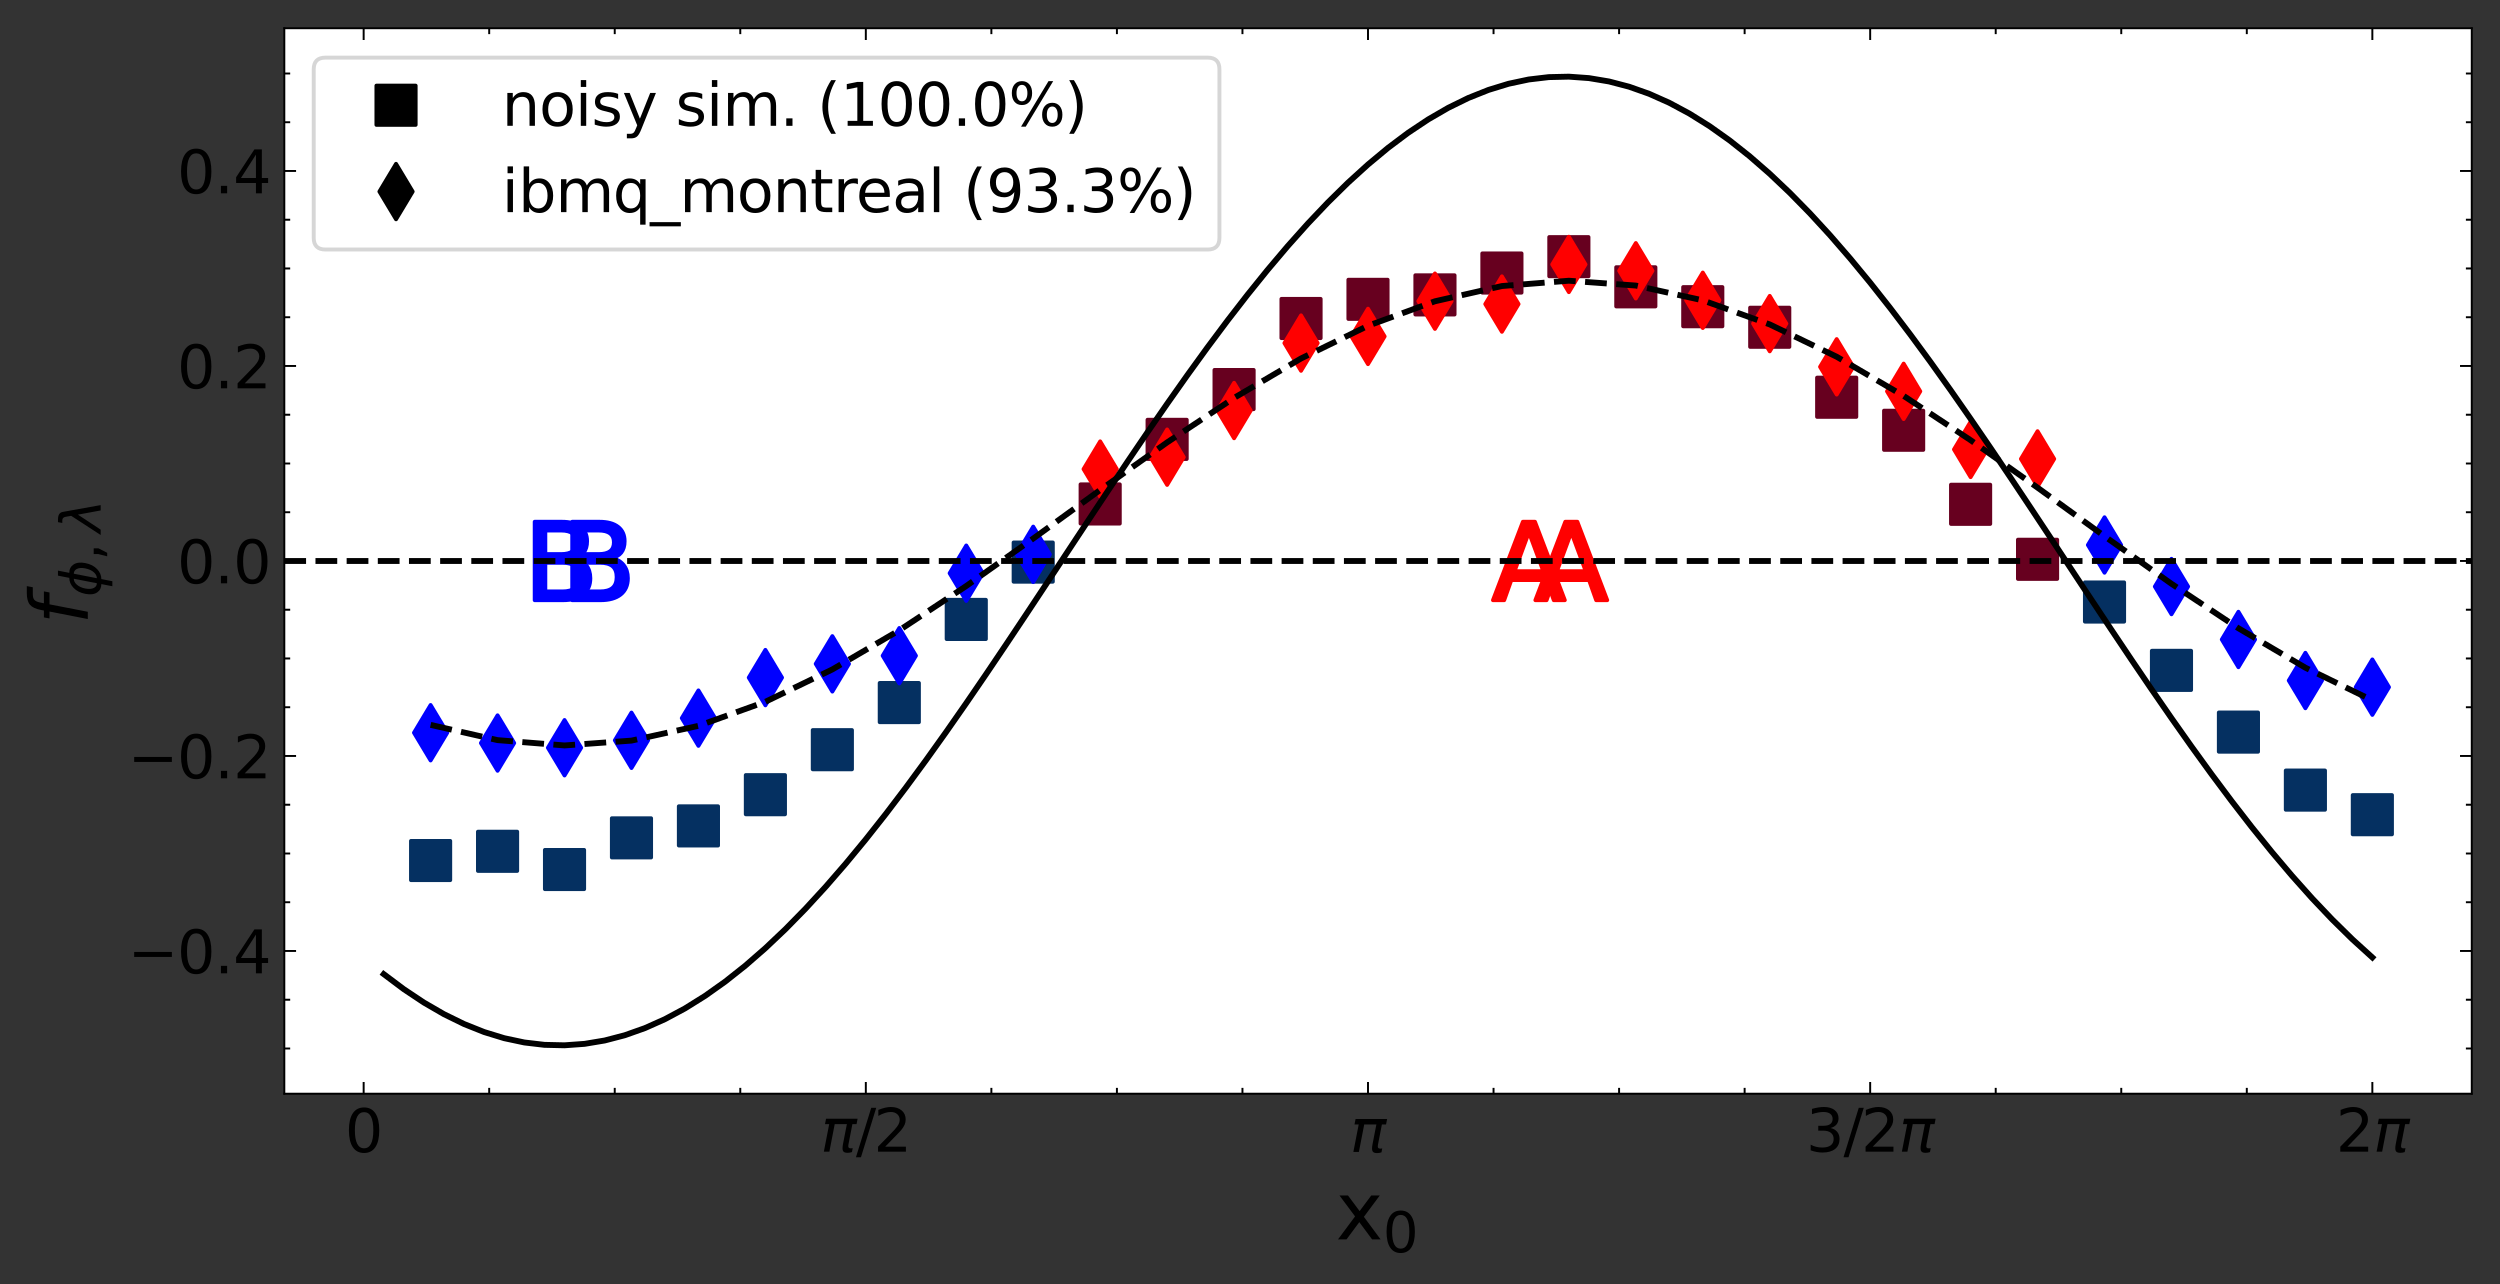 <?xml version="1.0" encoding="utf-8" standalone="no"?>
<!DOCTYPE svg PUBLIC "-//W3C//DTD SVG 1.1//EN"
  "http://www.w3.org/Graphics/SVG/1.1/DTD/svg11.dtd">
<svg height="327.573pt" version="1.1" viewBox="0 0 637.724 327.573" width="637.724pt" xmlns="http://www.w3.org/2000/svg" xmlns:xlink="http://www.w3.org/1999/xlink">
 <rect x="0" y="0" width="637.724" height="327.573" fill="#333333" stroke="none"/>
 <defs>
  <style type="text/css">*{stroke-linecap:butt;stroke-linejoin:round;}</style>
 </defs>
 <g id="figure_1">
  <g id="patch_1">
   <path d="M 0 327.573 
L 637.724 327.573 
L 637.724 0 
L 0 0 
z
" style="fill:none;"/>
  </g>
  <g id="axes_1">
   <g id="patch_2">
    <path d="M 72.524 279 
L 630.524 279 
L 630.524 7.2 
L 72.524 7.2 
z
" style="fill:#ffffff;"/>
   </g>
   <g id="PathCollection_1">
    <defs>
     <path d="M -5 5 
L 5 5 
L 5 -5 
L -5 -5 
z
" id="C0_0_c413b803fe"/>
    </defs>
    <g clip-path="url(#pab08b9e514)">
     <use style="fill:#053061;stroke:#053061;" x="109.844" xlink:href="#C0_0_c413b803fe" y="219.512"/>
    </g>
    <g clip-path="url(#pab08b9e514)">
     <use style="fill:#053061;stroke:#053061;" x="126.924" xlink:href="#C0_0_c413b803fe" y="217.158"/>
    </g>
    <g clip-path="url(#pab08b9e514)">
     <use style="fill:#053061;stroke:#053061;" x="144.004" xlink:href="#C0_0_c413b803fe" y="221.808"/>
    </g>
    <g clip-path="url(#pab08b9e514)">
     <use style="fill:#053061;stroke:#053061;" x="161.083" xlink:href="#C0_0_c413b803fe" y="213.73"/>
    </g>
    <g clip-path="url(#pab08b9e514)">
     <use style="fill:#053061;stroke:#053061;" x="178.163" xlink:href="#C0_0_c413b803fe" y="210.679"/>
    </g>
    <g clip-path="url(#pab08b9e514)">
     <use style="fill:#053061;stroke:#053061;" x="195.243" xlink:href="#C0_0_c413b803fe" y="202.714"/>
    </g>
    <g clip-path="url(#pab08b9e514)">
     <use style="fill:#053061;stroke:#053061;" x="212.323" xlink:href="#C0_0_c413b803fe" y="191.237"/>
    </g>
    <g clip-path="url(#pab08b9e514)">
     <use style="fill:#053061;stroke:#053061;" x="229.403" xlink:href="#C0_0_c413b803fe" y="179.221"/>
    </g>
    <g clip-path="url(#pab08b9e514)">
     <use style="fill:#053061;stroke:#053061;" x="246.483" xlink:href="#C0_0_c413b803fe" y="158.013"/>
    </g>
    <g clip-path="url(#pab08b9e514)">
     <use style="fill:#053061;stroke:#053061;" x="263.563" xlink:href="#C0_0_c413b803fe" y="143.383"/>
    </g>
    <g clip-path="url(#pab08b9e514)">
     <use style="fill:#67001f;stroke:#67001f;" x="280.643" xlink:href="#C0_0_c413b803fe" y="128.558"/>
    </g>
    <g clip-path="url(#pab08b9e514)">
     <use style="fill:#67001f;stroke:#67001f;" x="297.723" xlink:href="#C0_0_c413b803fe" y="112.079"/>
    </g>
    <g clip-path="url(#pab08b9e514)">
     <use style="fill:#67001f;stroke:#67001f;" x="314.802" xlink:href="#C0_0_c413b803fe" y="99.371"/>
    </g>
    <g clip-path="url(#pab08b9e514)">
     <use style="fill:#67001f;stroke:#67001f;" x="331.882" xlink:href="#C0_0_c413b803fe" y="81.25"/>
    </g>
    <g clip-path="url(#pab08b9e514)">
     <use style="fill:#67001f;stroke:#67001f;" x="348.962" xlink:href="#C0_0_c413b803fe" y="76.356"/>
    </g>
    <g clip-path="url(#pab08b9e514)">
     <use style="fill:#67001f;stroke:#67001f;" x="366.042" xlink:href="#C0_0_c413b803fe" y="75.224"/>
    </g>
    <g clip-path="url(#pab08b9e514)">
     <use style="fill:#67001f;stroke:#67001f;" x="383.122" xlink:href="#C0_0_c413b803fe" y="69.646"/>
    </g>
    <g clip-path="url(#pab08b9e514)">
     <use style="fill:#67001f;stroke:#67001f;" x="400.202" xlink:href="#C0_0_c413b803fe" y="65.472"/>
    </g>
    <g clip-path="url(#pab08b9e514)">
     <use style="fill:#67001f;stroke:#67001f;" x="417.282" xlink:href="#C0_0_c413b803fe" y="73.165"/>
    </g>
    <g clip-path="url(#pab08b9e514)">
     <use style="fill:#67001f;stroke:#67001f;" x="434.362" xlink:href="#C0_0_c413b803fe" y="78.233"/>
    </g>
    <g clip-path="url(#pab08b9e514)">
     <use style="fill:#67001f;stroke:#67001f;" x="451.442" xlink:href="#C0_0_c413b803fe" y="83.483"/>
    </g>
    <g clip-path="url(#pab08b9e514)">
     <use style="fill:#67001f;stroke:#67001f;" x="468.521" xlink:href="#C0_0_c413b803fe" y="101.334"/>
    </g>
    <g clip-path="url(#pab08b9e514)">
     <use style="fill:#67001f;stroke:#67001f;" x="485.601" xlink:href="#C0_0_c413b803fe" y="109.756"/>
    </g>
    <g clip-path="url(#pab08b9e514)">
     <use style="fill:#67001f;stroke:#67001f;" x="502.681" xlink:href="#C0_0_c413b803fe" y="128.642"/>
    </g>
    <g clip-path="url(#pab08b9e514)">
     <use style="fill:#67001f;stroke:#67001f;" x="519.761" xlink:href="#C0_0_c413b803fe" y="142.669"/>
    </g>
    <g clip-path="url(#pab08b9e514)">
     <use style="fill:#053061;stroke:#053061;" x="536.841" xlink:href="#C0_0_c413b803fe" y="153.567"/>
    </g>
    <g clip-path="url(#pab08b9e514)">
     <use style="fill:#053061;stroke:#053061;" x="553.921" xlink:href="#C0_0_c413b803fe" y="171.011"/>
    </g>
    <g clip-path="url(#pab08b9e514)">
     <use style="fill:#053061;stroke:#053061;" x="571.001" xlink:href="#C0_0_c413b803fe" y="186.753"/>
    </g>
    <g clip-path="url(#pab08b9e514)">
     <use style="fill:#053061;stroke:#053061;" x="588.081" xlink:href="#C0_0_c413b803fe" y="201.554"/>
    </g>
    <g clip-path="url(#pab08b9e514)">
     <use style="fill:#053061;stroke:#053061;" x="605.161" xlink:href="#C0_0_c413b803fe" y="207.822"/>
    </g>
   </g>
   <g id="PathCollection_2">
    <defs>
     <path d="M -0 7.071 
L 4.243 -0 
L 0 -7.071 
L -4.243 -0 
z
" id="C1_0_adf326230c"/>
    </defs>
    <g clip-path="url(#pab08b9e514)">
     <use style="fill:#0000ff;stroke:#0000ff;" x="109.844" xlink:href="#C1_0_adf326230c" y="186.913"/>
    </g>
    <g clip-path="url(#pab08b9e514)">
     <use style="fill:#0000ff;stroke:#0000ff;" x="126.924" xlink:href="#C1_0_adf326230c" y="189.544"/>
    </g>
    <g clip-path="url(#pab08b9e514)">
     <use style="fill:#0000ff;stroke:#0000ff;" x="144.004" xlink:href="#C1_0_adf326230c" y="190.742"/>
    </g>
    <g clip-path="url(#pab08b9e514)">
     <use style="fill:#0000ff;stroke:#0000ff;" x="161.083" xlink:href="#C1_0_adf326230c" y="188.843"/>
    </g>
    <g clip-path="url(#pab08b9e514)">
     <use style="fill:#0000ff;stroke:#0000ff;" x="178.163" xlink:href="#C1_0_adf326230c" y="183.188"/>
    </g>
    <g clip-path="url(#pab08b9e514)">
     <use style="fill:#0000ff;stroke:#0000ff;" x="195.243" xlink:href="#C1_0_adf326230c" y="172.851"/>
    </g>
    <g clip-path="url(#pab08b9e514)">
     <use style="fill:#0000ff;stroke:#0000ff;" x="212.323" xlink:href="#C1_0_adf326230c" y="169.341"/>
    </g>
    <g clip-path="url(#pab08b9e514)">
     <use style="fill:#0000ff;stroke:#0000ff;" x="229.403" xlink:href="#C1_0_adf326230c" y="167.268"/>
    </g>
    <g clip-path="url(#pab08b9e514)">
     <use style="fill:#0000ff;stroke:#0000ff;" x="246.483" xlink:href="#C1_0_adf326230c" y="146.218"/>
    </g>
    <g clip-path="url(#pab08b9e514)">
     <use style="fill:#0000ff;stroke:#0000ff;" x="263.563" xlink:href="#C1_0_adf326230c" y="141.406"/>
    </g>
    <g clip-path="url(#pab08b9e514)">
     <use style="fill:#ff0000;stroke:#ff0000;" x="280.643" xlink:href="#C1_0_adf326230c" y="119.659"/>
    </g>
    <g clip-path="url(#pab08b9e514)">
     <use style="fill:#ff0000;stroke:#ff0000;" x="297.723" xlink:href="#C1_0_adf326230c" y="116.622"/>
    </g>
    <g clip-path="url(#pab08b9e514)">
     <use style="fill:#ff0000;stroke:#ff0000;" x="314.802" xlink:href="#C1_0_adf326230c" y="104.723"/>
    </g>
    <g clip-path="url(#pab08b9e514)">
     <use style="fill:#ff0000;stroke:#ff0000;" x="331.882" xlink:href="#C1_0_adf326230c" y="87.519"/>
    </g>
    <g clip-path="url(#pab08b9e514)">
     <use style="fill:#ff0000;stroke:#ff0000;" x="348.962" xlink:href="#C1_0_adf326230c" y="85.817"/>
    </g>
    <g clip-path="url(#pab08b9e514)">
     <use style="fill:#ff0000;stroke:#ff0000;" x="366.042" xlink:href="#C1_0_adf326230c" y="76.827"/>
    </g>
    <g clip-path="url(#pab08b9e514)">
     <use style="fill:#ff0000;stroke:#ff0000;" x="383.122" xlink:href="#C1_0_adf326230c" y="77.564"/>
    </g>
    <g clip-path="url(#pab08b9e514)">
     <use style="fill:#ff0000;stroke:#ff0000;" x="400.202" xlink:href="#C1_0_adf326230c" y="67.454"/>
    </g>
    <g clip-path="url(#pab08b9e514)">
     <use style="fill:#ff0000;stroke:#ff0000;" x="417.282" xlink:href="#C1_0_adf326230c" y="69.072"/>
    </g>
    <g clip-path="url(#pab08b9e514)">
     <use style="fill:#ff0000;stroke:#ff0000;" x="434.362" xlink:href="#C1_0_adf326230c" y="76.598"/>
    </g>
    <g clip-path="url(#pab08b9e514)">
     <use style="fill:#ff0000;stroke:#ff0000;" x="451.442" xlink:href="#C1_0_adf326230c" y="82.551"/>
    </g>
    <g clip-path="url(#pab08b9e514)">
     <use style="fill:#ff0000;stroke:#ff0000;" x="468.521" xlink:href="#C1_0_adf326230c" y="93.573"/>
    </g>
    <g clip-path="url(#pab08b9e514)">
     <use style="fill:#ff0000;stroke:#ff0000;" x="485.601" xlink:href="#C1_0_adf326230c" y="99.827"/>
    </g>
    <g clip-path="url(#pab08b9e514)">
     <use style="fill:#ff0000;stroke:#ff0000;" x="502.681" xlink:href="#C1_0_adf326230c" y="114.643"/>
    </g>
    <g clip-path="url(#pab08b9e514)">
     <use style="fill:#ff0000;stroke:#ff0000;" x="519.761" xlink:href="#C1_0_adf326230c" y="117.065"/>
    </g>
    <g clip-path="url(#pab08b9e514)">
     <use style="fill:#0000ff;stroke:#0000ff;" x="536.841" xlink:href="#C1_0_adf326230c" y="139.021"/>
    </g>
    <g clip-path="url(#pab08b9e514)">
     <use style="fill:#0000ff;stroke:#0000ff;" x="553.921" xlink:href="#C1_0_adf326230c" y="149.621"/>
    </g>
    <g clip-path="url(#pab08b9e514)">
     <use style="fill:#0000ff;stroke:#0000ff;" x="571.001" xlink:href="#C1_0_adf326230c" y="163.126"/>
    </g>
    <g clip-path="url(#pab08b9e514)">
     <use style="fill:#0000ff;stroke:#0000ff;" x="588.081" xlink:href="#C1_0_adf326230c" y="173.594"/>
    </g>
    <g clip-path="url(#pab08b9e514)">
     <use style="fill:#0000ff;stroke:#0000ff;" x="605.161" xlink:href="#C1_0_adf326230c" y="175.288"/>
    </g>
   </g>
   <g id="PathCollection_3">
    <defs>
     <path d="M 0.109 -7.334 
L -3.564 2.619 
L 3.791 2.619 
L 0.109 -7.334 
z
M -1.421 -10 
L 1.648 -10 
L 9.269 10 
L 6.457 10 
L 4.636 4.869 
L -4.378 4.869 
L -6.2 10 
L -9.055 10 
L -1.421 -10 
z
" id="m6f1aad5046" style="stroke:#ff0000;"/>
    </defs>
    <g clip-path="url(#pab08b9e514)">
     <use style="fill:#ff0000;stroke:#ff0000;" x="400.714" xlink:href="#m6f1aad5046" y="143.1"/>
     <use style="fill:#ff0000;stroke:#ff0000;" x="389.899" xlink:href="#m6f1aad5046" y="143.1"/>
    </g>
   </g>
   <g id="PathCollection_4">
    <defs>
     <path d="M -3.043 0.45 
L -3.043 7.775 
L 1.299 7.775 
Q 3.48 7.775 4.531 6.871 
Q 5.585 5.967 5.585 4.106 
Q 5.585 2.229 4.531 1.342 
Q 3.48 0.45 1.299 0.45 
L -3.043 0.45 
z
M -3.043 -7.775 
L -3.043 -1.749 
L 0.964 -1.749 
Q 2.945 -1.749 3.913 -2.49 
Q 4.886 -3.236 4.886 -4.762 
Q 4.886 -6.275 3.913 -7.025 
Q 2.945 -7.775 0.964 -7.775 
L -3.043 -7.775 
z
M -5.748 -10 
L 1.166 -10 
Q 4.261 -10 5.932 -8.714 
Q 7.608 -7.428 7.608 -5.058 
Q 7.608 -3.219 6.751 -2.135 
Q 5.894 -1.05 4.231 -0.784 
Q 6.228 -0.356 7.334 1.007 
Q 8.44 2.366 8.44 4.402 
Q 8.44 7.081 6.618 8.543 
Q 4.796 10 1.432 10 
L -5.748 10 
L -5.748 -10 
z
" id="m95ac1656b4" style="stroke:#0000ff;"/>
    </defs>
    <g clip-path="url(#pab08b9e514)">
     <use style="fill:#0000ff;stroke:#0000ff;" x="151.721" xlink:href="#m95ac1656b4" y="143.1"/>
     <use style="fill:#0000ff;stroke:#0000ff;" x="142.146" xlink:href="#m95ac1656b4" y="143.1"/>
    </g>
   </g>
   <g id="matplotlib.axis_1">
    <g id="xtick_1">
     <g id="line2d_1">
      <defs>
       <path d="M 0 0 
L 0 -3 
" id="m71ff4fda27" style="stroke:#000000;stroke-width:0.5;"/>
      </defs>
      <g>
       <use style="stroke:#000000;stroke-width:0.5;" x="92.764" xlink:href="#m71ff4fda27" y="279"/>
      </g>
     </g>
     <g id="line2d_2">
      <defs>
       <path d="M 0 0 
L 0 3 
" id="m9df17527d7" style="stroke:#000000;stroke-width:0.5;"/>
      </defs>
      <g>
       <use style="stroke:#000000;stroke-width:0.5;" x="92.764" xlink:href="#m9df17527d7" y="7.2"/>
      </g>
     </g>
     <g id="text_1">
      <!-- 0 -->
      <g transform="translate(87.992 293.898)scale(0.15 -0.15)">
       <defs>
        <path d="M 2034 4250 
Q 1547 4250 1301 3770 
Q 1056 3291 1056 2328 
Q 1056 1369 1301 889 
Q 1547 409 2034 409 
Q 2525 409 2770 889 
Q 3016 1369 3016 2328 
Q 3016 3291 2770 3770 
Q 2525 4250 2034 4250 
z
M 2034 4750 
Q 2819 4750 3233 4129 
Q 3647 3509 3647 2328 
Q 3647 1150 3233 529 
Q 2819 -91 2034 -91 
Q 1250 -91 836 529 
Q 422 1150 422 2328 
Q 422 3509 836 4129 
Q 1250 4750 2034 4750 
z
" id="DejaVuSans-30" transform="scale(0.016)"/>
       </defs>
       <use xlink:href="#DejaVuSans-30"/>
      </g>
     </g>
    </g>
    <g id="xtick_2">
     <g id="line2d_3">
      <g>
       <use style="stroke:#000000;stroke-width:0.5;" x="220.863" xlink:href="#m71ff4fda27" y="279"/>
      </g>
     </g>
     <g id="line2d_4">
      <g>
       <use style="stroke:#000000;stroke-width:0.5;" x="220.863" xlink:href="#m9df17527d7" y="7.2"/>
      </g>
     </g>
     <g id="text_2">
      <!-- $\pi/2$ -->
      <g transform="translate(209.313 293.898)scale(0.15 -0.15)">
       <defs>
        <path d="M 584 3500 
L 3938 3500 
L 3825 2925 
L 3384 2925 
L 2966 775 
Q 2922 550 2981 450 
Q 3038 353 3209 353 
Q 3256 353 3325 363 
Q 3397 369 3419 372 
L 3338 -44 
Q 3222 -84 3103 -103 
Q 2981 -122 2866 -122 
Q 2491 -122 2388 81 
Q 2284 288 2391 838 
L 2797 2925 
L 1506 2925 
L 938 0 
L 350 0 
L 919 2925 
L 472 2925 
L 584 3500 
z
" id="DejaVuSans-Oblique-3c0" transform="scale(0.016)"/>
        <path d="M 1625 4666 
L 2156 4666 
L 531 -594 
L 0 -594 
L 1625 4666 
z
" id="DejaVuSans-2f" transform="scale(0.016)"/>
        <path d="M 1228 531 
L 3431 531 
L 3431 0 
L 469 0 
L 469 531 
Q 828 903 1448 1529 
Q 2069 2156 2228 2338 
Q 2531 2678 2651 2914 
Q 2772 3150 2772 3378 
Q 2772 3750 2511 3984 
Q 2250 4219 1831 4219 
Q 1534 4219 1204 4116 
Q 875 4013 500 3803 
L 500 4441 
Q 881 4594 1212 4672 
Q 1544 4750 1819 4750 
Q 2544 4750 2975 4387 
Q 3406 4025 3406 3419 
Q 3406 3131 3298 2873 
Q 3191 2616 2906 2266 
Q 2828 2175 2409 1742 
Q 1991 1309 1228 531 
z
" id="DejaVuSans-32" transform="scale(0.016)"/>
       </defs>
       <use transform="translate(0 0.781)" xlink:href="#DejaVuSans-Oblique-3c0"/>
       <use transform="translate(60.205 0.781)" xlink:href="#DejaVuSans-2f"/>
       <use transform="translate(90.271 0.781)" xlink:href="#DejaVuSans-32"/>
      </g>
     </g>
    </g>
    <g id="xtick_3">
     <g id="line2d_5">
      <g>
       <use style="stroke:#000000;stroke-width:0.5;" x="348.962" xlink:href="#m71ff4fda27" y="279"/>
      </g>
     </g>
     <g id="line2d_6">
      <g>
       <use style="stroke:#000000;stroke-width:0.5;" x="348.962" xlink:href="#m9df17527d7" y="7.2"/>
      </g>
     </g>
     <g id="text_3">
      <!-- $\pi$ -->
      <g transform="translate(344.387 293.898)scale(0.15 -0.15)">
       <use transform="translate(0 0.312)" xlink:href="#DejaVuSans-Oblique-3c0"/>
      </g>
     </g>
    </g>
    <g id="xtick_4">
     <g id="line2d_7">
      <g>
       <use style="stroke:#000000;stroke-width:0.5;" x="477.061" xlink:href="#m71ff4fda27" y="279"/>
      </g>
     </g>
     <g id="line2d_8">
      <g>
       <use style="stroke:#000000;stroke-width:0.5;" x="477.061" xlink:href="#m9df17527d7" y="7.2"/>
      </g>
     </g>
     <g id="text_4">
      <!-- $3/2\pi$ -->
      <g transform="translate(460.711 293.898)scale(0.15 -0.15)">
       <defs>
        <path d="M 2597 2516 
Q 3050 2419 3304 2112 
Q 3559 1806 3559 1356 
Q 3559 666 3084 287 
Q 2609 -91 1734 -91 
Q 1441 -91 1130 -33 
Q 819 25 488 141 
L 488 750 
Q 750 597 1062 519 
Q 1375 441 1716 441 
Q 2309 441 2620 675 
Q 2931 909 2931 1356 
Q 2931 1769 2642 2001 
Q 2353 2234 1838 2234 
L 1294 2234 
L 1294 2753 
L 1863 2753 
Q 2328 2753 2575 2939 
Q 2822 3125 2822 3475 
Q 2822 3834 2567 4026 
Q 2313 4219 1838 4219 
Q 1578 4219 1281 4162 
Q 984 4106 628 3988 
L 628 4550 
Q 988 4650 1302 4700 
Q 1616 4750 1894 4750 
Q 2613 4750 3031 4423 
Q 3450 4097 3450 3541 
Q 3450 3153 3228 2886 
Q 3006 2619 2597 2516 
z
" id="DejaVuSans-33" transform="scale(0.016)"/>
       </defs>
       <use transform="translate(0 0.781)" xlink:href="#DejaVuSans-33"/>
       <use transform="translate(63.623 0.781)" xlink:href="#DejaVuSans-2f"/>
       <use transform="translate(93.689 0.781)" xlink:href="#DejaVuSans-32"/>
       <use transform="translate(157.312 0.781)" xlink:href="#DejaVuSans-Oblique-3c0"/>
      </g>
     </g>
    </g>
    <g id="xtick_5">
     <g id="line2d_9">
      <g>
       <use style="stroke:#000000;stroke-width:0.5;" x="605.161" xlink:href="#m71ff4fda27" y="279"/>
      </g>
     </g>
     <g id="line2d_10">
      <g>
       <use style="stroke:#000000;stroke-width:0.5;" x="605.161" xlink:href="#m9df17527d7" y="7.2"/>
      </g>
     </g>
     <g id="text_5">
      <!-- $2\pi$ -->
      <g transform="translate(595.861 293.898)scale(0.15 -0.15)">
       <use transform="translate(0 0.781)" xlink:href="#DejaVuSans-32"/>
       <use transform="translate(63.623 0.781)" xlink:href="#DejaVuSans-Oblique-3c0"/>
      </g>
     </g>
    </g>
    <g id="xtick_6">
     <g id="line2d_11">
      <defs>
       <path d="M 0 0 
L 0 -1.5 
" id="m0acd7219f9" style="stroke:#000000;stroke-width:0.5;"/>
      </defs>
      <g>
       <use style="stroke:#000000;stroke-width:0.5;" x="124.789" xlink:href="#m0acd7219f9" y="279"/>
      </g>
     </g>
     <g id="line2d_12">
      <defs>
       <path d="M 0 0 
L 0 1.5 
" id="m685ddf0f57" style="stroke:#000000;stroke-width:0.5;"/>
      </defs>
      <g>
       <use style="stroke:#000000;stroke-width:0.5;" x="124.789" xlink:href="#m685ddf0f57" y="7.2"/>
      </g>
     </g>
    </g>
    <g id="xtick_7">
     <g id="line2d_13">
      <g>
       <use style="stroke:#000000;stroke-width:0.5;" x="156.813" xlink:href="#m0acd7219f9" y="279"/>
      </g>
     </g>
     <g id="line2d_14">
      <g>
       <use style="stroke:#000000;stroke-width:0.5;" x="156.813" xlink:href="#m685ddf0f57" y="7.2"/>
      </g>
     </g>
    </g>
    <g id="xtick_8">
     <g id="line2d_15">
      <g>
       <use style="stroke:#000000;stroke-width:0.5;" x="188.838" xlink:href="#m0acd7219f9" y="279"/>
      </g>
     </g>
     <g id="line2d_16">
      <g>
       <use style="stroke:#000000;stroke-width:0.5;" x="188.838" xlink:href="#m685ddf0f57" y="7.2"/>
      </g>
     </g>
    </g>
    <g id="xtick_9">
     <g id="line2d_17">
      <g>
       <use style="stroke:#000000;stroke-width:0.5;" x="252.888" xlink:href="#m0acd7219f9" y="279"/>
      </g>
     </g>
     <g id="line2d_18">
      <g>
       <use style="stroke:#000000;stroke-width:0.5;" x="252.888" xlink:href="#m685ddf0f57" y="7.2"/>
      </g>
     </g>
    </g>
    <g id="xtick_10">
     <g id="line2d_19">
      <g>
       <use style="stroke:#000000;stroke-width:0.5;" x="284.913" xlink:href="#m0acd7219f9" y="279"/>
      </g>
     </g>
     <g id="line2d_20">
      <g>
       <use style="stroke:#000000;stroke-width:0.5;" x="284.913" xlink:href="#m685ddf0f57" y="7.2"/>
      </g>
     </g>
    </g>
    <g id="xtick_11">
     <g id="line2d_21">
      <g>
       <use style="stroke:#000000;stroke-width:0.5;" x="316.937" xlink:href="#m0acd7219f9" y="279"/>
      </g>
     </g>
     <g id="line2d_22">
      <g>
       <use style="stroke:#000000;stroke-width:0.5;" x="316.937" xlink:href="#m685ddf0f57" y="7.2"/>
      </g>
     </g>
    </g>
    <g id="xtick_12">
     <g id="line2d_23">
      <g>
       <use style="stroke:#000000;stroke-width:0.5;" x="380.987" xlink:href="#m0acd7219f9" y="279"/>
      </g>
     </g>
     <g id="line2d_24">
      <g>
       <use style="stroke:#000000;stroke-width:0.5;" x="380.987" xlink:href="#m685ddf0f57" y="7.2"/>
      </g>
     </g>
    </g>
    <g id="xtick_13">
     <g id="line2d_25">
      <g>
       <use style="stroke:#000000;stroke-width:0.5;" x="413.012" xlink:href="#m0acd7219f9" y="279"/>
      </g>
     </g>
     <g id="line2d_26">
      <g>
       <use style="stroke:#000000;stroke-width:0.5;" x="413.012" xlink:href="#m685ddf0f57" y="7.2"/>
      </g>
     </g>
    </g>
    <g id="xtick_14">
     <g id="line2d_27">
      <g>
       <use style="stroke:#000000;stroke-width:0.5;" x="445.037" xlink:href="#m0acd7219f9" y="279"/>
      </g>
     </g>
     <g id="line2d_28">
      <g>
       <use style="stroke:#000000;stroke-width:0.5;" x="445.037" xlink:href="#m685ddf0f57" y="7.2"/>
      </g>
     </g>
    </g>
    <g id="xtick_15">
     <g id="line2d_29">
      <g>
       <use style="stroke:#000000;stroke-width:0.5;" x="509.086" xlink:href="#m0acd7219f9" y="279"/>
      </g>
     </g>
     <g id="line2d_30">
      <g>
       <use style="stroke:#000000;stroke-width:0.5;" x="509.086" xlink:href="#m685ddf0f57" y="7.2"/>
      </g>
     </g>
    </g>
    <g id="xtick_16">
     <g id="line2d_31">
      <g>
       <use style="stroke:#000000;stroke-width:0.5;" x="541.111" xlink:href="#m0acd7219f9" y="279"/>
      </g>
     </g>
     <g id="line2d_32">
      <g>
       <use style="stroke:#000000;stroke-width:0.5;" x="541.111" xlink:href="#m685ddf0f57" y="7.2"/>
      </g>
     </g>
    </g>
    <g id="xtick_17">
     <g id="line2d_33">
      <g>
       <use style="stroke:#000000;stroke-width:0.5;" x="573.136" xlink:href="#m0acd7219f9" y="279"/>
      </g>
     </g>
     <g id="line2d_34">
      <g>
       <use style="stroke:#000000;stroke-width:0.5;" x="573.136" xlink:href="#m685ddf0f57" y="7.2"/>
      </g>
     </g>
    </g>
    <g id="text_6">
     <!-- $\mathrm{x}_0$ -->
     <g transform="translate(340.724 316.214)scale(0.2 -0.2)">
      <defs>
       <path d="M 3513 3500 
L 2247 1797 
L 3578 0 
L 2900 0 
L 1881 1375 
L 863 0 
L 184 0 
L 1544 1831 
L 300 3500 
L 978 3500 
L 1906 2253 
L 2834 3500 
L 3513 3500 
z
" id="DejaVuSans-78" transform="scale(0.016)"/>
      </defs>
      <use transform="translate(0 0.312)" xlink:href="#DejaVuSans-78"/>
      <use transform="translate(60.137 -16.094)scale(0.7)" xlink:href="#DejaVuSans-30"/>
     </g>
    </g>
   </g>
   <g id="matplotlib.axis_2">
    <g id="ytick_1">
     <g id="line2d_35">
      <defs>
       <path d="M 0 0 
L 3 0 
" id="mc6cef86404" style="stroke:#000000;stroke-width:0.5;"/>
      </defs>
      <g>
       <use style="stroke:#000000;stroke-width:0.5;" x="72.524" xlink:href="#mc6cef86404" y="242.585"/>
      </g>
     </g>
     <g id="line2d_36">
      <defs>
       <path d="M 0 0 
L -3 0 
" id="mdaf04e0dbd" style="stroke:#000000;stroke-width:0.5;"/>
      </defs>
      <g>
       <use style="stroke:#000000;stroke-width:0.5;" x="630.524" xlink:href="#mdaf04e0dbd" y="242.585"/>
      </g>
     </g>
     <g id="text_7">
      <!-- −0.4 -->
      <g transform="translate(32.6 248.284)scale(0.15 -0.15)">
       <defs>
        <path d="M 678 2272 
L 4684 2272 
L 4684 1741 
L 678 1741 
L 678 2272 
z
" id="DejaVuSans-2212" transform="scale(0.016)"/>
        <path d="M 684 794 
L 1344 794 
L 1344 0 
L 684 0 
L 684 794 
z
" id="DejaVuSans-2e" transform="scale(0.016)"/>
        <path d="M 2419 4116 
L 825 1625 
L 2419 1625 
L 2419 4116 
z
M 2253 4666 
L 3047 4666 
L 3047 1625 
L 3713 1625 
L 3713 1100 
L 3047 1100 
L 3047 0 
L 2419 0 
L 2419 1100 
L 313 1100 
L 313 1709 
L 2253 4666 
z
" id="DejaVuSans-34" transform="scale(0.016)"/>
       </defs>
       <use xlink:href="#DejaVuSans-2212"/>
       <use x="83.789" xlink:href="#DejaVuSans-30"/>
       <use x="147.412" xlink:href="#DejaVuSans-2e"/>
       <use x="179.199" xlink:href="#DejaVuSans-34"/>
      </g>
     </g>
    </g>
    <g id="ytick_2">
     <g id="line2d_37">
      <g>
       <use style="stroke:#000000;stroke-width:0.5;" x="72.524" xlink:href="#mc6cef86404" y="192.842"/>
      </g>
     </g>
     <g id="line2d_38">
      <g>
       <use style="stroke:#000000;stroke-width:0.5;" x="630.524" xlink:href="#mdaf04e0dbd" y="192.842"/>
      </g>
     </g>
     <g id="text_8">
      <!-- −0.2 -->
      <g transform="translate(32.6 198.541)scale(0.15 -0.15)">
       <use xlink:href="#DejaVuSans-2212"/>
       <use x="83.789" xlink:href="#DejaVuSans-30"/>
       <use x="147.412" xlink:href="#DejaVuSans-2e"/>
       <use x="179.199" xlink:href="#DejaVuSans-32"/>
      </g>
     </g>
    </g>
    <g id="ytick_3">
     <g id="line2d_39">
      <g>
       <use style="stroke:#000000;stroke-width:0.5;" x="72.524" xlink:href="#mc6cef86404" y="143.1"/>
      </g>
     </g>
     <g id="line2d_40">
      <g>
       <use style="stroke:#000000;stroke-width:0.5;" x="630.524" xlink:href="#mdaf04e0dbd" y="143.1"/>
      </g>
     </g>
     <g id="text_9">
      <!-- 0.0 -->
      <g transform="translate(45.17 148.799)scale(0.15 -0.15)">
       <use xlink:href="#DejaVuSans-30"/>
       <use x="63.623" xlink:href="#DejaVuSans-2e"/>
       <use x="95.41" xlink:href="#DejaVuSans-30"/>
      </g>
     </g>
    </g>
    <g id="ytick_4">
     <g id="line2d_41">
      <g>
       <use style="stroke:#000000;stroke-width:0.5;" x="72.524" xlink:href="#mc6cef86404" y="93.358"/>
      </g>
     </g>
     <g id="line2d_42">
      <g>
       <use style="stroke:#000000;stroke-width:0.5;" x="630.524" xlink:href="#mdaf04e0dbd" y="93.358"/>
      </g>
     </g>
     <g id="text_10">
      <!-- 0.2 -->
      <g transform="translate(45.17 99.056)scale(0.15 -0.15)">
       <use xlink:href="#DejaVuSans-30"/>
       <use x="63.623" xlink:href="#DejaVuSans-2e"/>
       <use x="95.41" xlink:href="#DejaVuSans-32"/>
      </g>
     </g>
    </g>
    <g id="ytick_5">
     <g id="line2d_43">
      <g>
       <use style="stroke:#000000;stroke-width:0.5;" x="72.524" xlink:href="#mc6cef86404" y="43.615"/>
      </g>
     </g>
     <g id="line2d_44">
      <g>
       <use style="stroke:#000000;stroke-width:0.5;" x="630.524" xlink:href="#mdaf04e0dbd" y="43.615"/>
      </g>
     </g>
     <g id="text_11">
      <!-- 0.4 -->
      <g transform="translate(45.17 49.314)scale(0.15 -0.15)">
       <use xlink:href="#DejaVuSans-30"/>
       <use x="63.623" xlink:href="#DejaVuSans-2e"/>
       <use x="95.41" xlink:href="#DejaVuSans-34"/>
      </g>
     </g>
    </g>
    <g id="ytick_6">
     <g id="line2d_45">
      <defs>
       <path d="M 0 0 
L 1.5 0 
" id="m2004ed0803" style="stroke:#000000;stroke-width:0.5;"/>
      </defs>
      <g>
       <use style="stroke:#000000;stroke-width:0.5;" x="72.524" xlink:href="#m2004ed0803" y="267.456"/>
      </g>
     </g>
     <g id="line2d_46">
      <defs>
       <path d="M 0 0 
L -1.5 0 
" id="m12fa9eb22f" style="stroke:#000000;stroke-width:0.5;"/>
      </defs>
      <g>
       <use style="stroke:#000000;stroke-width:0.5;" x="630.524" xlink:href="#m12fa9eb22f" y="267.456"/>
      </g>
     </g>
    </g>
    <g id="ytick_7">
     <g id="line2d_47">
      <g>
       <use style="stroke:#000000;stroke-width:0.5;" x="72.524" xlink:href="#m2004ed0803" y="255.021"/>
      </g>
     </g>
     <g id="line2d_48">
      <g>
       <use style="stroke:#000000;stroke-width:0.5;" x="630.524" xlink:href="#m12fa9eb22f" y="255.021"/>
      </g>
     </g>
    </g>
    <g id="ytick_8">
     <g id="line2d_49">
      <g>
       <use style="stroke:#000000;stroke-width:0.5;" x="72.524" xlink:href="#m2004ed0803" y="230.149"/>
      </g>
     </g>
     <g id="line2d_50">
      <g>
       <use style="stroke:#000000;stroke-width:0.5;" x="630.524" xlink:href="#m12fa9eb22f" y="230.149"/>
      </g>
     </g>
    </g>
    <g id="ytick_9">
     <g id="line2d_51">
      <g>
       <use style="stroke:#000000;stroke-width:0.5;" x="72.524" xlink:href="#m2004ed0803" y="217.714"/>
      </g>
     </g>
     <g id="line2d_52">
      <g>
       <use style="stroke:#000000;stroke-width:0.5;" x="630.524" xlink:href="#m12fa9eb22f" y="217.714"/>
      </g>
     </g>
    </g>
    <g id="ytick_10">
     <g id="line2d_53">
      <g>
       <use style="stroke:#000000;stroke-width:0.5;" x="72.524" xlink:href="#m2004ed0803" y="205.278"/>
      </g>
     </g>
     <g id="line2d_54">
      <g>
       <use style="stroke:#000000;stroke-width:0.5;" x="630.524" xlink:href="#m12fa9eb22f" y="205.278"/>
      </g>
     </g>
    </g>
    <g id="ytick_11">
     <g id="line2d_55">
      <g>
       <use style="stroke:#000000;stroke-width:0.5;" x="72.524" xlink:href="#m2004ed0803" y="180.407"/>
      </g>
     </g>
     <g id="line2d_56">
      <g>
       <use style="stroke:#000000;stroke-width:0.5;" x="630.524" xlink:href="#m12fa9eb22f" y="180.407"/>
      </g>
     </g>
    </g>
    <g id="ytick_12">
     <g id="line2d_57">
      <g>
       <use style="stroke:#000000;stroke-width:0.5;" x="72.524" xlink:href="#m2004ed0803" y="167.971"/>
      </g>
     </g>
     <g id="line2d_58">
      <g>
       <use style="stroke:#000000;stroke-width:0.5;" x="630.524" xlink:href="#m12fa9eb22f" y="167.971"/>
      </g>
     </g>
    </g>
    <g id="ytick_13">
     <g id="line2d_59">
      <g>
       <use style="stroke:#000000;stroke-width:0.5;" x="72.524" xlink:href="#m2004ed0803" y="155.536"/>
      </g>
     </g>
     <g id="line2d_60">
      <g>
       <use style="stroke:#000000;stroke-width:0.5;" x="630.524" xlink:href="#m12fa9eb22f" y="155.536"/>
      </g>
     </g>
    </g>
    <g id="ytick_14">
     <g id="line2d_61">
      <g>
       <use style="stroke:#000000;stroke-width:0.5;" x="72.524" xlink:href="#m2004ed0803" y="130.664"/>
      </g>
     </g>
     <g id="line2d_62">
      <g>
       <use style="stroke:#000000;stroke-width:0.5;" x="630.524" xlink:href="#m12fa9eb22f" y="130.664"/>
      </g>
     </g>
    </g>
    <g id="ytick_15">
     <g id="line2d_63">
      <g>
       <use style="stroke:#000000;stroke-width:0.5;" x="72.524" xlink:href="#m2004ed0803" y="118.229"/>
      </g>
     </g>
     <g id="line2d_64">
      <g>
       <use style="stroke:#000000;stroke-width:0.5;" x="630.524" xlink:href="#m12fa9eb22f" y="118.229"/>
      </g>
     </g>
    </g>
    <g id="ytick_16">
     <g id="line2d_65">
      <g>
       <use style="stroke:#000000;stroke-width:0.5;" x="72.524" xlink:href="#m2004ed0803" y="105.793"/>
      </g>
     </g>
     <g id="line2d_66">
      <g>
       <use style="stroke:#000000;stroke-width:0.5;" x="630.524" xlink:href="#m12fa9eb22f" y="105.793"/>
      </g>
     </g>
    </g>
    <g id="ytick_17">
     <g id="line2d_67">
      <g>
       <use style="stroke:#000000;stroke-width:0.5;" x="72.524" xlink:href="#m2004ed0803" y="80.922"/>
      </g>
     </g>
     <g id="line2d_68">
      <g>
       <use style="stroke:#000000;stroke-width:0.5;" x="630.524" xlink:href="#m12fa9eb22f" y="80.922"/>
      </g>
     </g>
    </g>
    <g id="ytick_18">
     <g id="line2d_69">
      <g>
       <use style="stroke:#000000;stroke-width:0.5;" x="72.524" xlink:href="#m2004ed0803" y="68.486"/>
      </g>
     </g>
     <g id="line2d_70">
      <g>
       <use style="stroke:#000000;stroke-width:0.5;" x="630.524" xlink:href="#m12fa9eb22f" y="68.486"/>
      </g>
     </g>
    </g>
    <g id="ytick_19">
     <g id="line2d_71">
      <g>
       <use style="stroke:#000000;stroke-width:0.5;" x="72.524" xlink:href="#m2004ed0803" y="56.051"/>
      </g>
     </g>
     <g id="line2d_72">
      <g>
       <use style="stroke:#000000;stroke-width:0.5;" x="630.524" xlink:href="#m12fa9eb22f" y="56.051"/>
      </g>
     </g>
    </g>
    <g id="ytick_20">
     <g id="line2d_73">
      <g>
       <use style="stroke:#000000;stroke-width:0.5;" x="72.524" xlink:href="#m2004ed0803" y="31.179"/>
      </g>
     </g>
     <g id="line2d_74">
      <g>
       <use style="stroke:#000000;stroke-width:0.5;" x="630.524" xlink:href="#m12fa9eb22f" y="31.179"/>
      </g>
     </g>
    </g>
    <g id="ytick_21">
     <g id="line2d_75">
      <g>
       <use style="stroke:#000000;stroke-width:0.5;" x="72.524" xlink:href="#m2004ed0803" y="18.744"/>
      </g>
     </g>
     <g id="line2d_76">
      <g>
       <use style="stroke:#000000;stroke-width:0.5;" x="630.524" xlink:href="#m12fa9eb22f" y="18.744"/>
      </g>
     </g>
    </g>
    <g id="text_12">
     <!-- $f_{\phi, \lambda}$ -->
     <g transform="translate(22.4 159.3)rotate(-90)scale(0.2 -0.2)">
      <defs>
       <path d="M 3059 4863 
L 2969 4384 
L 2419 4384 
Q 2106 4384 1964 4261 
Q 1822 4138 1753 3809 
L 1691 3500 
L 2638 3500 
L 2553 3053 
L 1606 3053 
L 1013 0 
L 434 0 
L 1031 3053 
L 481 3053 
L 563 3500 
L 1113 3500 
L 1159 3744 
Q 1278 4363 1576 4613 
Q 1875 4863 2516 4863 
L 3059 4863 
z
" id="DejaVuSans-Oblique-66" transform="scale(0.016)"/>
       <path d="M 2991 4863 
L 2738 3572 
Q 3363 3572 3684 3094 
Q 4016 2606 3850 1747 
Q 3681 888 3159 400 
Q 2653 -78 2028 -78 
L 1784 -1331 
L 1213 -1331 
L 1456 -78 
Q 834 -78 509 400 
Q 178 888 347 1747 
Q 513 2606 1034 3094 
Q 1544 3572 2166 3572 
L 2419 4863 
L 2991 4863 
z
M 2128 434 
Q 2481 434 2784 756 
Q 3116 1116 3244 1747 
Q 3369 2372 3169 2738 
Q 2991 3059 2638 3059 
L 2128 434 
z
M 1556 434 
L 2066 3059 
Q 1716 3059 1413 2738 
Q 1072 2372 953 1747 
Q 834 1116 1028 756 
Q 1203 434 1556 434 
z
" id="DejaVuSans-Oblique-3d5" transform="scale(0.016)"/>
       <path d="M 750 794 
L 1409 794 
L 1409 256 
L 897 -744 
L 494 -744 
L 750 256 
L 750 794 
z
" id="DejaVuSans-2c" transform="scale(0.016)"/>
       <path d="M 2350 4316 
L 3125 0 
L 2516 0 
L 2038 2588 
L 328 0 
L -281 0 
L 1903 3356 
L 1794 3975 
Q 1725 4369 1391 4369 
L 1091 4369 
L 1184 4863 
L 1550 4856 
Q 2253 4847 2350 4316 
z
" id="DejaVuSans-Oblique-3bb" transform="scale(0.016)"/>
      </defs>
      <use transform="translate(0 0.016)" xlink:href="#DejaVuSans-Oblique-66"/>
      <use transform="translate(35.205 -16.391)scale(0.7)" xlink:href="#DejaVuSans-Oblique-3d5"/>
      <use transform="translate(81.382 -16.391)scale(0.7)" xlink:href="#DejaVuSans-2c"/>
      <use transform="translate(117.271 -16.391)scale(0.7)" xlink:href="#DejaVuSans-Oblique-3bb"/>
     </g>
    </g>
   </g>
   <g id="line2d_77">
    <path clip-path="url(#pab08b9e514)" d="M 97.888 248.49 
L 103.012 252.332 
L 108.136 255.743 
L 113.26 258.71 
L 118.384 261.22 
L 123.508 263.264 
L 128.632 264.834 
L 133.756 265.923 
L 138.88 266.528 
L 144.004 266.645 
L 149.128 266.275 
L 154.251 265.419 
L 159.375 264.08 
L 164.499 262.264 
L 169.623 259.977 
L 174.747 257.229 
L 179.871 254.031 
L 184.995 250.395 
L 190.119 246.335 
L 195.243 241.868 
L 200.367 237.012 
L 205.491 231.784 
L 210.615 226.207 
L 215.739 220.301 
L 220.863 214.091 
L 225.987 207.601 
L 231.111 200.856 
L 236.235 193.884 
L 241.359 186.71 
L 246.483 179.365 
L 251.607 171.877 
L 256.731 164.275 
L 261.855 156.589 
L 266.979 148.851 
L 272.103 141.089 
L 277.227 133.336 
L 282.351 125.621 
L 287.475 117.975 
L 292.599 110.428 
L 297.723 103.01 
L 302.847 95.75 
L 307.971 88.677 
L 313.094 81.819 
L 318.218 75.203 
L 323.342 68.855 
L 328.466 62.8 
L 333.59 57.061 
L 338.714 51.663 
L 343.838 46.625 
L 348.962 41.968 
L 354.086 37.71 
L 359.21 33.868 
L 364.334 30.457 
L 369.458 27.49 
L 374.582 24.98 
L 379.706 22.936 
L 384.83 21.366 
L 389.954 20.277 
L 395.078 19.672 
L 400.202 19.555 
L 405.326 19.925 
L 410.45 20.781 
L 415.574 22.12 
L 420.698 23.936 
L 425.822 26.223 
L 430.946 28.971 
L 436.07 32.169 
L 441.194 35.805 
L 446.318 39.865 
L 451.442 44.332 
L 456.566 49.188 
L 461.69 54.416 
L 466.813 59.993 
L 471.937 65.899 
L 477.061 72.109 
L 482.185 78.599 
L 487.309 85.344 
L 492.433 92.316 
L 497.557 99.49 
L 502.681 106.835 
L 507.805 114.323 
L 512.929 121.925 
L 518.053 129.611 
L 523.177 137.349 
L 528.301 145.111 
L 533.425 152.864 
L 538.549 160.579 
L 543.673 168.225 
L 548.797 175.772 
L 553.921 183.19 
L 559.045 190.45 
L 564.169 197.523 
L 569.293 204.381 
L 574.417 210.997 
L 579.541 217.345 
L 584.665 223.4 
L 589.789 229.139 
L 594.913 234.537 
L 600.037 239.575 
L 605.161 244.232 
" style="fill:none;stroke:#000000;stroke-linecap:square;stroke-width:1.5;"/>
   </g>
   <g id="line2d_78">
    <path clip-path="url(#pab08b9e514)" d="M 109.844 184.91 
L 126.924 188.799 
L 144.004 190.156 
L 161.083 188.922 
L 178.163 185.152 
L 195.243 179.01 
L 212.323 170.764 
L 229.403 160.776 
L 246.483 149.481 
L 263.563 137.373 
L 280.643 124.982 
L 297.723 112.848 
L 314.802 101.503 
L 331.882 91.442 
L 348.962 83.104 
L 366.042 76.855 
L 383.122 72.967 
L 400.202 71.61 
L 417.282 72.843 
L 434.362 76.613 
L 451.442 82.755 
L 468.521 91.001 
L 485.601 100.989 
L 502.681 112.284 
L 519.761 124.392 
L 536.841 136.783 
L 553.921 148.917 
L 571.001 160.262 
L 588.081 170.323 
L 605.161 178.661 
" style="fill:none;stroke:#000000;stroke-dasharray:5.55,2.4;stroke-dashoffset:0;stroke-width:1.5;"/>
   </g>
   <g id="line2d_79">
    <path clip-path="url(#pab08b9e514)" d="M 72.524 143.1 
L 630.524 143.1 
" style="fill:none;stroke:#000000;stroke-dasharray:5.55,2.4;stroke-dashoffset:0;stroke-width:1.5;"/>
   </g>
   <g id="patch_3">
    <path d="M 72.524 279 
L 72.524 7.2 
" style="fill:none;stroke:#000000;stroke-linecap:square;stroke-linejoin:miter;stroke-width:0.5;"/>
   </g>
   <g id="patch_4">
    <path d="M 630.524 279 
L 630.524 7.2 
" style="fill:none;stroke:#000000;stroke-linecap:square;stroke-linejoin:miter;stroke-width:0.5;"/>
   </g>
   <g id="patch_5">
    <path d="M 72.524 279 
L 630.524 279 
" style="fill:none;stroke:#000000;stroke-linecap:square;stroke-linejoin:miter;stroke-width:0.5;"/>
   </g>
   <g id="patch_6">
    <path d="M 72.524 7.2 
L 630.524 7.2 
" style="fill:none;stroke:#000000;stroke-linecap:square;stroke-linejoin:miter;stroke-width:0.5;"/>
   </g>
   <g id="legend_1">
    <g id="patch_7">
     <path d="M 83.024 63.652 
L 308.064 63.652 
Q 311.064 63.652 311.064 60.652 
L 311.064 17.7 
Q 311.064 14.7 308.064 14.7 
L 83.024 14.7 
Q 80.024 14.7 80.024 17.7 
L 80.024 60.652 
Q 80.024 63.652 83.024 63.652 
z
" style="fill:#ffffff;opacity:0.8;stroke:#cccccc;stroke-linejoin:miter;"/>
    </g>
    <g id="line2d_80"/>
    <g id="line2d_81">
     <defs>
      <path d="M -5 5 
L 5 5 
L 5 -5 
L -5 -5 
z
" id="m8b524accd2" style="stroke:#000000;stroke-linejoin:miter;"/>
     </defs>
     <g>
      <use style="stroke:#000000;stroke-linejoin:miter;" x="101.024" xlink:href="#m8b524accd2" y="26.848"/>
     </g>
    </g>
    <g id="text_13">
     <!-- noisy sim. (100.0%) -->
     <g transform="translate(128.024 32.098)scale(0.15 -0.15)">
      <defs>
       <path d="M 3513 2113 
L 3513 0 
L 2938 0 
L 2938 2094 
Q 2938 2591 2744 2837 
Q 2550 3084 2163 3084 
Q 1697 3084 1428 2787 
Q 1159 2491 1159 1978 
L 1159 0 
L 581 0 
L 581 3500 
L 1159 3500 
L 1159 2956 
Q 1366 3272 1645 3428 
Q 1925 3584 2291 3584 
Q 2894 3584 3203 3211 
Q 3513 2838 3513 2113 
z
" id="DejaVuSans-6e" transform="scale(0.016)"/>
       <path d="M 1959 3097 
Q 1497 3097 1228 2736 
Q 959 2375 959 1747 
Q 959 1119 1226 758 
Q 1494 397 1959 397 
Q 2419 397 2687 759 
Q 2956 1122 2956 1747 
Q 2956 2369 2687 2733 
Q 2419 3097 1959 3097 
z
M 1959 3584 
Q 2709 3584 3137 3096 
Q 3566 2609 3566 1747 
Q 3566 888 3137 398 
Q 2709 -91 1959 -91 
Q 1206 -91 779 398 
Q 353 888 353 1747 
Q 353 2609 779 3096 
Q 1206 3584 1959 3584 
z
" id="DejaVuSans-6f" transform="scale(0.016)"/>
       <path d="M 603 3500 
L 1178 3500 
L 1178 0 
L 603 0 
L 603 3500 
z
M 603 4863 
L 1178 4863 
L 1178 4134 
L 603 4134 
L 603 4863 
z
" id="DejaVuSans-69" transform="scale(0.016)"/>
       <path d="M 2834 3397 
L 2834 2853 
Q 2591 2978 2328 3040 
Q 2066 3103 1784 3103 
Q 1356 3103 1142 2972 
Q 928 2841 928 2578 
Q 928 2378 1081 2264 
Q 1234 2150 1697 2047 
L 1894 2003 
Q 2506 1872 2764 1633 
Q 3022 1394 3022 966 
Q 3022 478 2636 193 
Q 2250 -91 1575 -91 
Q 1294 -91 989 -36 
Q 684 19 347 128 
L 347 722 
Q 666 556 975 473 
Q 1284 391 1588 391 
Q 1994 391 2212 530 
Q 2431 669 2431 922 
Q 2431 1156 2273 1281 
Q 2116 1406 1581 1522 
L 1381 1569 
Q 847 1681 609 1914 
Q 372 2147 372 2553 
Q 372 3047 722 3315 
Q 1072 3584 1716 3584 
Q 2034 3584 2315 3537 
Q 2597 3491 2834 3397 
z
" id="DejaVuSans-73" transform="scale(0.016)"/>
       <path d="M 2059 -325 
Q 1816 -950 1584 -1140 
Q 1353 -1331 966 -1331 
L 506 -1331 
L 506 -850 
L 844 -850 
Q 1081 -850 1212 -737 
Q 1344 -625 1503 -206 
L 1606 56 
L 191 3500 
L 800 3500 
L 1894 763 
L 2988 3500 
L 3597 3500 
L 2059 -325 
z
" id="DejaVuSans-79" transform="scale(0.016)"/>
       <path id="DejaVuSans-20" transform="scale(0.016)"/>
       <path d="M 3328 2828 
Q 3544 3216 3844 3400 
Q 4144 3584 4550 3584 
Q 5097 3584 5394 3201 
Q 5691 2819 5691 2113 
L 5691 0 
L 5113 0 
L 5113 2094 
Q 5113 2597 4934 2840 
Q 4756 3084 4391 3084 
Q 3944 3084 3684 2787 
Q 3425 2491 3425 1978 
L 3425 0 
L 2847 0 
L 2847 2094 
Q 2847 2600 2669 2842 
Q 2491 3084 2119 3084 
Q 1678 3084 1418 2786 
Q 1159 2488 1159 1978 
L 1159 0 
L 581 0 
L 581 3500 
L 1159 3500 
L 1159 2956 
Q 1356 3278 1631 3431 
Q 1906 3584 2284 3584 
Q 2666 3584 2933 3390 
Q 3200 3197 3328 2828 
z
" id="DejaVuSans-6d" transform="scale(0.016)"/>
       <path d="M 1984 4856 
Q 1566 4138 1362 3434 
Q 1159 2731 1159 2009 
Q 1159 1288 1364 580 
Q 1569 -128 1984 -844 
L 1484 -844 
Q 1016 -109 783 600 
Q 550 1309 550 2009 
Q 550 2706 781 3412 
Q 1013 4119 1484 4856 
L 1984 4856 
z
" id="DejaVuSans-28" transform="scale(0.016)"/>
       <path d="M 794 531 
L 1825 531 
L 1825 4091 
L 703 3866 
L 703 4441 
L 1819 4666 
L 2450 4666 
L 2450 531 
L 3481 531 
L 3481 0 
L 794 0 
L 794 531 
z
" id="DejaVuSans-31" transform="scale(0.016)"/>
       <path d="M 4653 2053 
Q 4381 2053 4226 1822 
Q 4072 1591 4072 1178 
Q 4072 772 4226 539 
Q 4381 306 4653 306 
Q 4919 306 5073 539 
Q 5228 772 5228 1178 
Q 5228 1588 5073 1820 
Q 4919 2053 4653 2053 
z
M 4653 2450 
Q 5147 2450 5437 2106 
Q 5728 1763 5728 1178 
Q 5728 594 5436 251 
Q 5144 -91 4653 -91 
Q 4153 -91 3862 251 
Q 3572 594 3572 1178 
Q 3572 1766 3864 2108 
Q 4156 2450 4653 2450 
z
M 1428 4353 
Q 1159 4353 1004 4120 
Q 850 3888 850 3481 
Q 850 3069 1003 2837 
Q 1156 2606 1428 2606 
Q 1700 2606 1854 2837 
Q 2009 3069 2009 3481 
Q 2009 3884 1853 4118 
Q 1697 4353 1428 4353 
z
M 4250 4750 
L 4750 4750 
L 1831 -91 
L 1331 -91 
L 4250 4750 
z
M 1428 4750 
Q 1922 4750 2215 4408 
Q 2509 4066 2509 3481 
Q 2509 2891 2217 2550 
Q 1925 2209 1428 2209 
Q 931 2209 642 2551 
Q 353 2894 353 3481 
Q 353 4063 643 4406 
Q 934 4750 1428 4750 
z
" id="DejaVuSans-25" transform="scale(0.016)"/>
       <path d="M 513 4856 
L 1013 4856 
Q 1481 4119 1714 3412 
Q 1947 2706 1947 2009 
Q 1947 1309 1714 600 
Q 1481 -109 1013 -844 
L 513 -844 
Q 928 -128 1133 580 
Q 1338 1288 1338 2009 
Q 1338 2731 1133 3434 
Q 928 4138 513 4856 
z
" id="DejaVuSans-29" transform="scale(0.016)"/>
      </defs>
      <use xlink:href="#DejaVuSans-6e"/>
      <use x="63.379" xlink:href="#DejaVuSans-6f"/>
      <use x="124.561" xlink:href="#DejaVuSans-69"/>
      <use x="152.344" xlink:href="#DejaVuSans-73"/>
      <use x="204.443" xlink:href="#DejaVuSans-79"/>
      <use x="263.623" xlink:href="#DejaVuSans-20"/>
      <use x="295.41" xlink:href="#DejaVuSans-73"/>
      <use x="347.51" xlink:href="#DejaVuSans-69"/>
      <use x="375.293" xlink:href="#DejaVuSans-6d"/>
      <use x="472.705" xlink:href="#DejaVuSans-2e"/>
      <use x="504.492" xlink:href="#DejaVuSans-20"/>
      <use x="536.279" xlink:href="#DejaVuSans-28"/>
      <use x="575.293" xlink:href="#DejaVuSans-31"/>
      <use x="638.916" xlink:href="#DejaVuSans-30"/>
      <use x="702.539" xlink:href="#DejaVuSans-30"/>
      <use x="766.162" xlink:href="#DejaVuSans-2e"/>
      <use x="797.949" xlink:href="#DejaVuSans-30"/>
      <use x="861.572" xlink:href="#DejaVuSans-25"/>
      <use x="956.592" xlink:href="#DejaVuSans-29"/>
     </g>
    </g>
    <g id="line2d_82"/>
    <g id="line2d_83">
     <defs>
      <path d="M -0 7.071 
L 4.243 0 
L -0 -7.071 
L -4.243 -0 
z
" id="m6cc7e9225d" style="stroke:#000000;stroke-linejoin:miter;"/>
     </defs>
     <g>
      <use style="stroke:#000000;stroke-linejoin:miter;" x="101.024" xlink:href="#m6cc7e9225d" y="48.865"/>
     </g>
    </g>
    <g id="text_14">
     <!-- ibmq_montreal (93.3%) -->
     <g transform="translate(128.024 54.115)scale(0.15 -0.15)">
      <defs>
       <path d="M 3116 1747 
Q 3116 2381 2855 2742 
Q 2594 3103 2138 3103 
Q 1681 3103 1420 2742 
Q 1159 2381 1159 1747 
Q 1159 1113 1420 752 
Q 1681 391 2138 391 
Q 2594 391 2855 752 
Q 3116 1113 3116 1747 
z
M 1159 2969 
Q 1341 3281 1617 3432 
Q 1894 3584 2278 3584 
Q 2916 3584 3314 3078 
Q 3713 2572 3713 1747 
Q 3713 922 3314 415 
Q 2916 -91 2278 -91 
Q 1894 -91 1617 61 
Q 1341 213 1159 525 
L 1159 0 
L 581 0 
L 581 4863 
L 1159 4863 
L 1159 2969 
z
" id="DejaVuSans-62" transform="scale(0.016)"/>
       <path d="M 947 1747 
Q 947 1113 1208 752 
Q 1469 391 1925 391 
Q 2381 391 2643 752 
Q 2906 1113 2906 1747 
Q 2906 2381 2643 2742 
Q 2381 3103 1925 3103 
Q 1469 3103 1208 2742 
Q 947 2381 947 1747 
z
M 2906 525 
Q 2725 213 2448 61 
Q 2172 -91 1784 -91 
Q 1150 -91 751 415 
Q 353 922 353 1747 
Q 353 2572 751 3078 
Q 1150 3584 1784 3584 
Q 2172 3584 2448 3432 
Q 2725 3281 2906 2969 
L 2906 3500 
L 3481 3500 
L 3481 -1331 
L 2906 -1331 
L 2906 525 
z
" id="DejaVuSans-71" transform="scale(0.016)"/>
       <path d="M 3263 -1063 
L 3263 -1509 
L -63 -1509 
L -63 -1063 
L 3263 -1063 
z
" id="DejaVuSans-5f" transform="scale(0.016)"/>
       <path d="M 1172 4494 
L 1172 3500 
L 2356 3500 
L 2356 3053 
L 1172 3053 
L 1172 1153 
Q 1172 725 1289 603 
Q 1406 481 1766 481 
L 2356 481 
L 2356 0 
L 1766 0 
Q 1100 0 847 248 
Q 594 497 594 1153 
L 594 3053 
L 172 3053 
L 172 3500 
L 594 3500 
L 594 4494 
L 1172 4494 
z
" id="DejaVuSans-74" transform="scale(0.016)"/>
       <path d="M 2631 2963 
Q 2534 3019 2420 3045 
Q 2306 3072 2169 3072 
Q 1681 3072 1420 2755 
Q 1159 2438 1159 1844 
L 1159 0 
L 581 0 
L 581 3500 
L 1159 3500 
L 1159 2956 
Q 1341 3275 1631 3429 
Q 1922 3584 2338 3584 
Q 2397 3584 2469 3576 
Q 2541 3569 2628 3553 
L 2631 2963 
z
" id="DejaVuSans-72" transform="scale(0.016)"/>
       <path d="M 3597 1894 
L 3597 1613 
L 953 1613 
Q 991 1019 1311 708 
Q 1631 397 2203 397 
Q 2534 397 2845 478 
Q 3156 559 3463 722 
L 3463 178 
Q 3153 47 2828 -22 
Q 2503 -91 2169 -91 
Q 1331 -91 842 396 
Q 353 884 353 1716 
Q 353 2575 817 3079 
Q 1281 3584 2069 3584 
Q 2775 3584 3186 3129 
Q 3597 2675 3597 1894 
z
M 3022 2063 
Q 3016 2534 2758 2815 
Q 2500 3097 2075 3097 
Q 1594 3097 1305 2825 
Q 1016 2553 972 2059 
L 3022 2063 
z
" id="DejaVuSans-65" transform="scale(0.016)"/>
       <path d="M 2194 1759 
Q 1497 1759 1228 1600 
Q 959 1441 959 1056 
Q 959 750 1161 570 
Q 1363 391 1709 391 
Q 2188 391 2477 730 
Q 2766 1069 2766 1631 
L 2766 1759 
L 2194 1759 
z
M 3341 1997 
L 3341 0 
L 2766 0 
L 2766 531 
Q 2569 213 2275 61 
Q 1981 -91 1556 -91 
Q 1019 -91 701 211 
Q 384 513 384 1019 
Q 384 1609 779 1909 
Q 1175 2209 1959 2209 
L 2766 2209 
L 2766 2266 
Q 2766 2663 2505 2880 
Q 2244 3097 1772 3097 
Q 1472 3097 1187 3025 
Q 903 2953 641 2809 
L 641 3341 
Q 956 3463 1253 3523 
Q 1550 3584 1831 3584 
Q 2591 3584 2966 3190 
Q 3341 2797 3341 1997 
z
" id="DejaVuSans-61" transform="scale(0.016)"/>
       <path d="M 603 4863 
L 1178 4863 
L 1178 0 
L 603 0 
L 603 4863 
z
" id="DejaVuSans-6c" transform="scale(0.016)"/>
       <path d="M 703 97 
L 703 672 
Q 941 559 1184 500 
Q 1428 441 1663 441 
Q 2288 441 2617 861 
Q 2947 1281 2994 2138 
Q 2813 1869 2534 1725 
Q 2256 1581 1919 1581 
Q 1219 1581 811 2004 
Q 403 2428 403 3163 
Q 403 3881 828 4315 
Q 1253 4750 1959 4750 
Q 2769 4750 3195 4129 
Q 3622 3509 3622 2328 
Q 3622 1225 3098 567 
Q 2575 -91 1691 -91 
Q 1453 -91 1209 -44 
Q 966 3 703 97 
z
M 1959 2075 
Q 2384 2075 2632 2365 
Q 2881 2656 2881 3163 
Q 2881 3666 2632 3958 
Q 2384 4250 1959 4250 
Q 1534 4250 1286 3958 
Q 1038 3666 1038 3163 
Q 1038 2656 1286 2365 
Q 1534 2075 1959 2075 
z
" id="DejaVuSans-39" transform="scale(0.016)"/>
      </defs>
      <use xlink:href="#DejaVuSans-69"/>
      <use x="27.783" xlink:href="#DejaVuSans-62"/>
      <use x="91.26" xlink:href="#DejaVuSans-6d"/>
      <use x="188.672" xlink:href="#DejaVuSans-71"/>
      <use x="252.148" xlink:href="#DejaVuSans-5f"/>
      <use x="302.148" xlink:href="#DejaVuSans-6d"/>
      <use x="399.561" xlink:href="#DejaVuSans-6f"/>
      <use x="460.742" xlink:href="#DejaVuSans-6e"/>
      <use x="524.121" xlink:href="#DejaVuSans-74"/>
      <use x="563.33" xlink:href="#DejaVuSans-72"/>
      <use x="602.193" xlink:href="#DejaVuSans-65"/>
      <use x="663.717" xlink:href="#DejaVuSans-61"/>
      <use x="724.996" xlink:href="#DejaVuSans-6c"/>
      <use x="752.779" xlink:href="#DejaVuSans-20"/>
      <use x="784.566" xlink:href="#DejaVuSans-28"/>
      <use x="823.58" xlink:href="#DejaVuSans-39"/>
      <use x="887.203" xlink:href="#DejaVuSans-33"/>
      <use x="950.826" xlink:href="#DejaVuSans-2e"/>
      <use x="982.613" xlink:href="#DejaVuSans-33"/>
      <use x="1046.236" xlink:href="#DejaVuSans-25"/>
      <use x="1141.256" xlink:href="#DejaVuSans-29"/>
     </g>
    </g>
   </g>
  </g>
 </g>
 <defs>
  <clipPath id="pab08b9e514">
   <rect height="271.8" width="558" x="72.524" y="7.2"/>
  </clipPath>
 </defs>
</svg>
